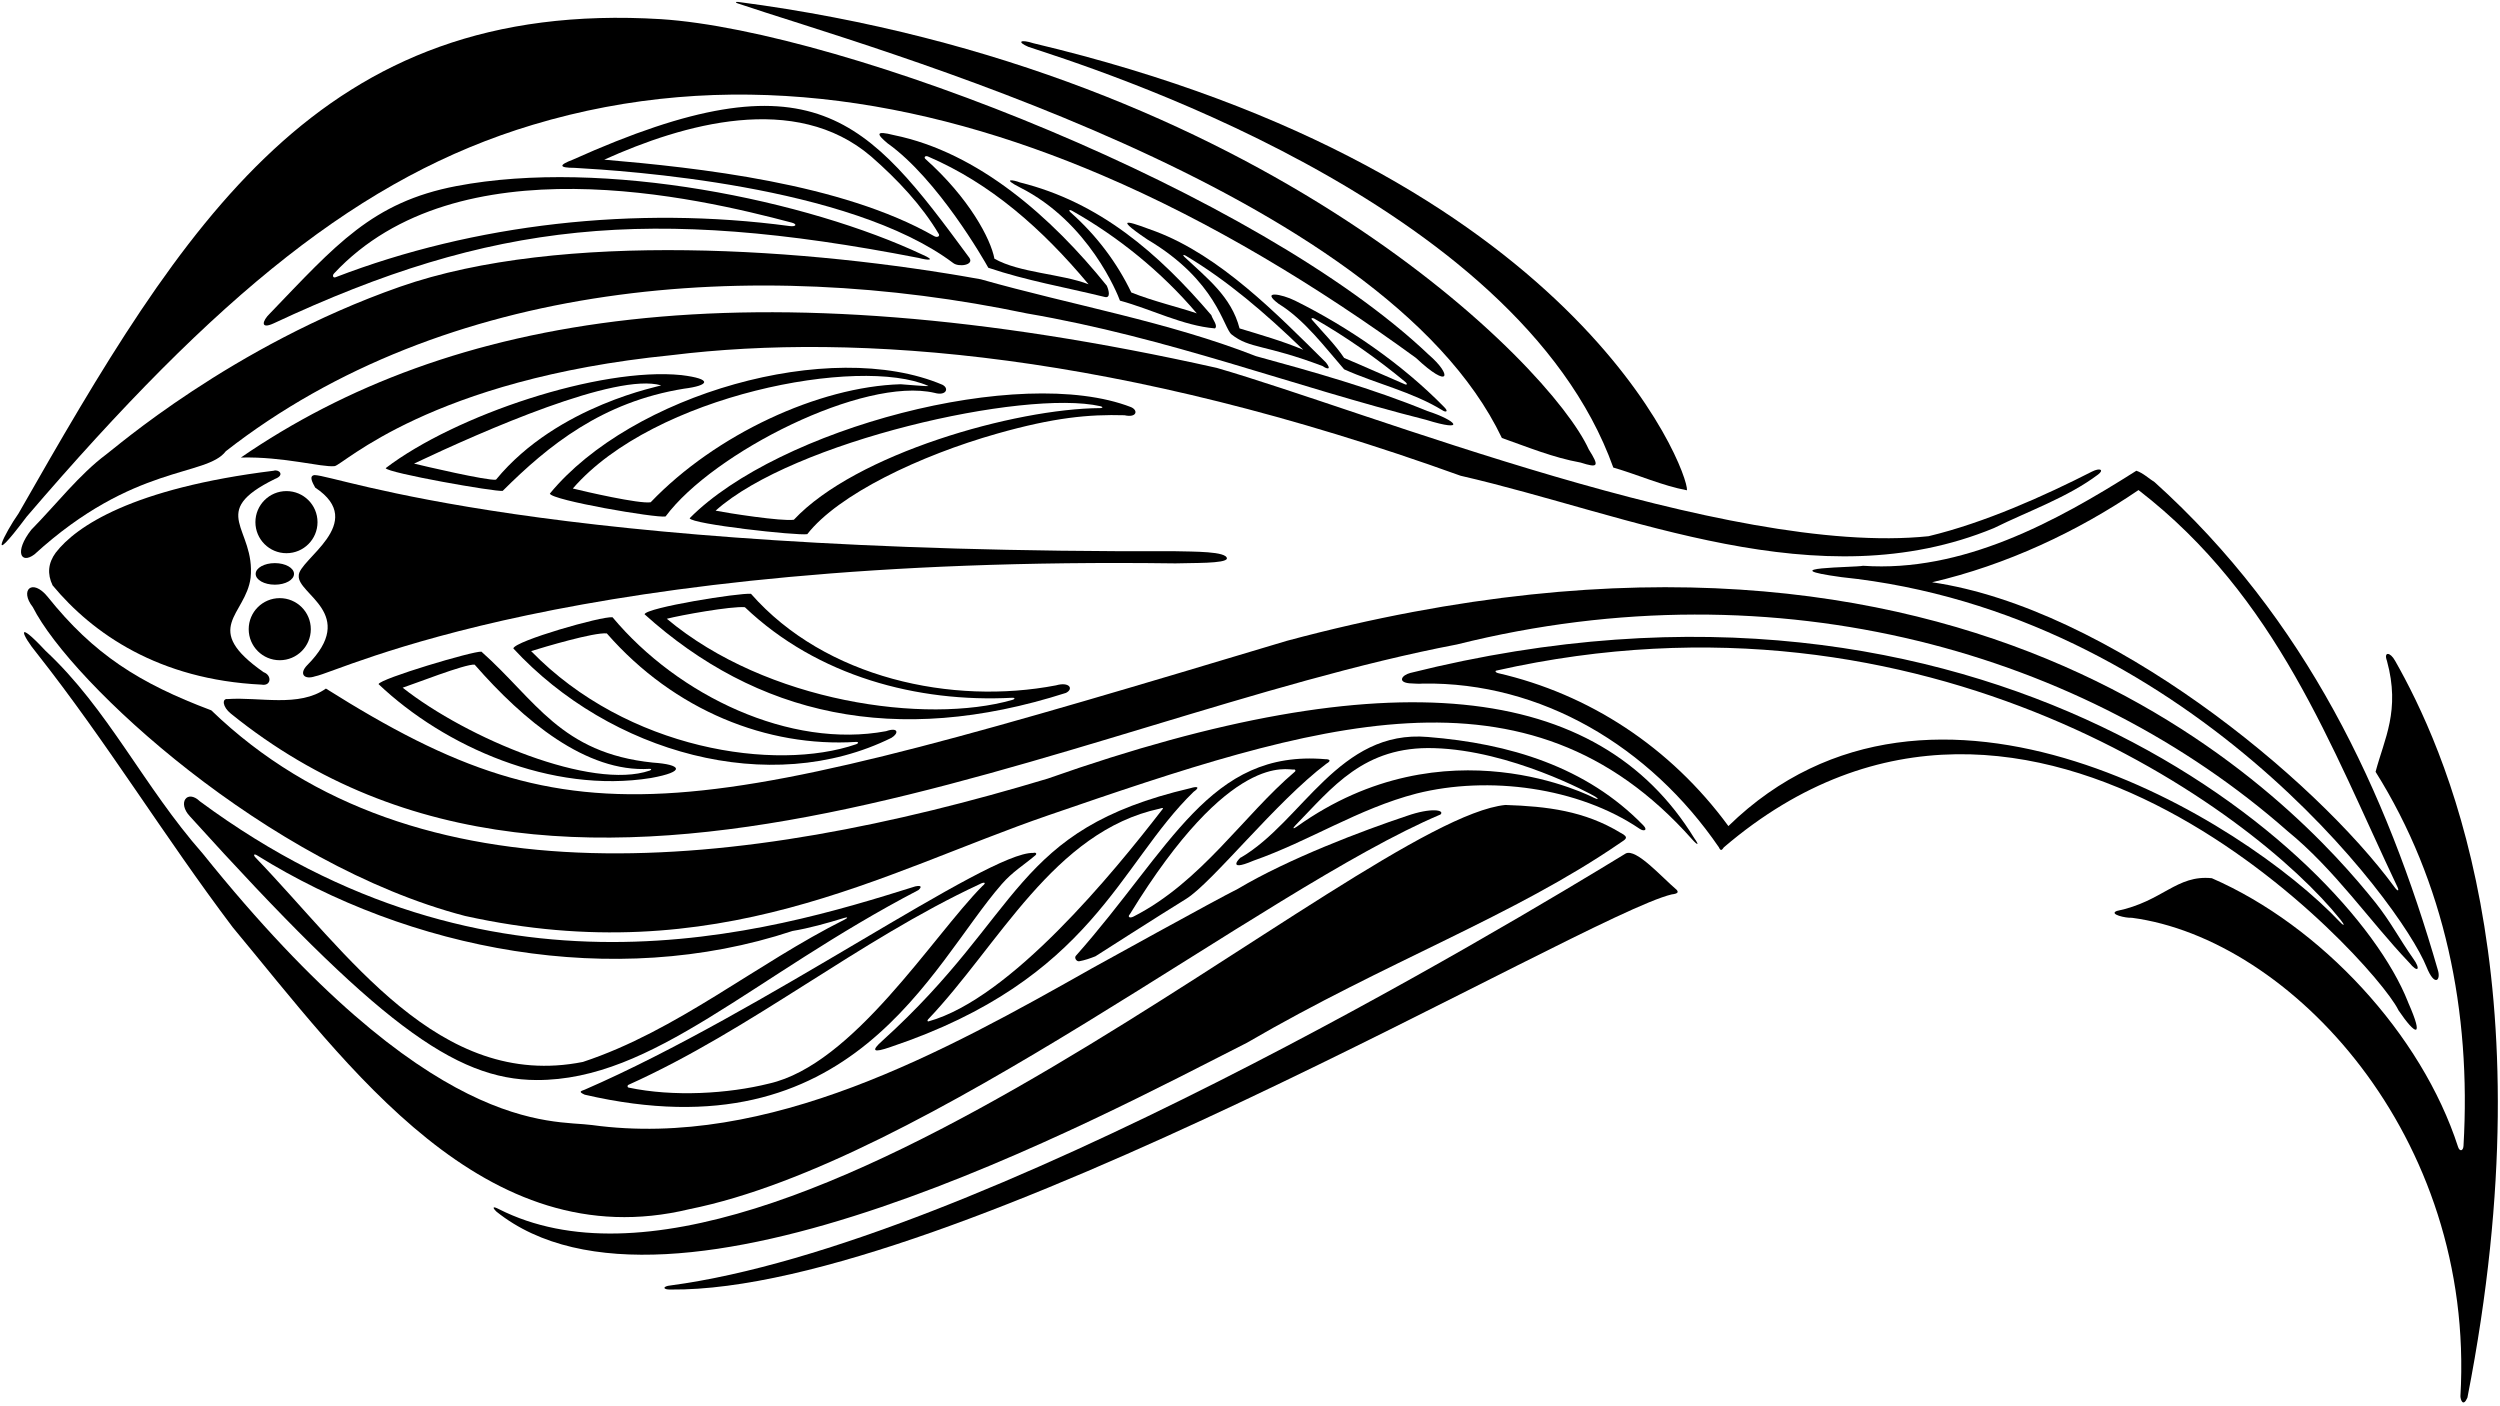 <?xml version="1.0" encoding="UTF-8"?>
<svg xmlns="http://www.w3.org/2000/svg" xmlns:xlink="http://www.w3.org/1999/xlink" width="514pt" height="289pt" viewBox="0 0 514 289" version="1.1">
<g id="surface1">
<path style=" stroke:none;fill-rule:nonzero;fill:rgb(0%,0%,0%);fill-opacity:1;" d="M 109.566 25.652 C 149.273 13.727 189.031 19.965 226.574 36.016 C 249.051 45.621 270.73 58.746 291.129 73.594 C 298.172 80.215 298.625 77.105 293.73 72.914 C 258.789 39.668 173.629 6.387 135.895 3.938 C 65.59 -0.332 37.934 45.766 3.805 105.574 C 1.055 109.461 -3.133 117.723 5.488 106.227 C 44.582 60.598 74.305 36.238 109.566 25.652 "/>
<path style=" stroke:none;fill-rule:nonzero;fill:rgb(0%,0%,0%);fill-opacity:1;" d="M 141.715 248.609 C 190.152 238.883 259.762 182.855 296.18 167.453 C 297.07 166.527 294.25 166 289.25 167.75 C 280.25 170.75 265 176.5 254.5 182.75 C 250.344 184.793 224.559 199.055 224.559 199.055 C 194.266 216.18 158.031 236.277 121.746 231.312 C 113.453 230.18 88.668 233.957 41.68 175.492 C 29.508 161.68 22.238 145.777 9.355 133.797 C 3.016 127.008 4.492 130.578 7.59 134.336 C 21.992 152.605 33.664 171.855 47.84 190.641 C 71.496 219.066 99.547 258.801 141.715 248.609 "/>
<path style=" stroke:none;fill-rule:nonzero;fill:rgb(0%,0%,0%);fill-opacity:1;" d="M 272.504 156.09 C 248.645 154.051 240.824 174.383 221.191 196.523 C 220.832 196.918 221.312 197.73 221.887 197.633 C 223 197.441 224.109 197.051 225.215 196.617 C 225.215 196.617 238.418 188.164 243.832 184.832 C 249.25 181.5 262.363 164.797 272.711 157.016 C 273.844 156.371 273.297 156.078 272.504 156.09 Z M 266.215 158.668 C 255.633 167.668 247 181.332 233.051 188.445 C 232.25 188.852 231.766 188.512 232.309 187.949 C 253.07 154.082 264.828 158.43 266 158.215 C 266.316 158.156 266.461 158.457 266.215 158.668 "/>
<path style=" stroke:none;fill-rule:nonzero;fill:rgb(0%,0%,0%);fill-opacity:1;" d="M 7.074 113.988 C 27.566 95.273 42.418 98.094 46.438 92.762 C 91.504 57.605 154.898 52.652 211.094 64.434 C 240.359 69.449 265.414 79.301 293.188 86.312 C 301.754 88.973 299.434 86.414 293.43 84.5 C 282.207 79.879 270.145 76.48 258.219 73.223 C 240.078 66.113 220.441 62.75 201.648 57.422 C 166.492 51.062 115.387 47.348 82.215 58.965 C 47.578 71.098 23.203 92.516 21.848 93.418 C 16.328 97.531 11.562 103.703 6.418 108.938 C 2.906 113.461 4.273 116.086 7.074 113.988 "/>
<path style=" stroke:none;fill-rule:nonzero;fill:rgb(0%,0%,0%);fill-opacity:1;" d="M 215.395 160.086 C 152.395 179.066 85.457 186.582 43.445 146.047 C 28.609 140.469 19.25 134.516 9.785 122.684 C 6.641 118.828 3.965 121.289 6.742 124.816 C 14.66 140.492 55.039 177.754 95.617 188.32 C 147.465 199.785 181.438 179.352 215.559 167.617 C 270.125 148.844 313.926 134.324 347.859 172.523 C 349.094 173.918 349.441 173.844 348.344 172.336 C 328.633 140.238 285.742 135.285 215.395 160.086 "/>
<path style=" stroke:none;fill-rule:nonzero;fill:rgb(0%,0%,0%);fill-opacity:1;" d="M 56.254 96.785 C 27.09 100.383 15.582 108.285 11.469 113.613 C 9.879 115.766 9.691 118.008 10.812 120.348 C 19.039 130.258 32.664 139.746 53.762 140.758 C 55.766 141.137 55.965 138.84 54.199 138.203 C 41.215 129.121 50.496 126.547 51.523 118.809 C 52.574 108.492 42.473 105.379 56.535 98.469 C 58.684 97.652 57.281 96.41 56.254 96.785 "/>
<path style=" stroke:none;fill-rule:nonzero;fill:rgb(0%,0%,0%);fill-opacity:1;" d="M 188.184 182.242 C 157.898 191.746 101.027 209.066 41.105 164.758 C 38.488 162.234 36.41 165.043 39.051 167.844 C 77.473 210.328 93.492 222 110.316 222.055 C 134.371 222.137 154.582 200.844 188.84 182.992 C 189.52 182.367 189.496 181.973 188.184 182.242 Z M 173.703 189.039 C 155.469 198.148 139.219 211.934 119.836 218.336 C 90.18 224.23 71.43 195.906 52.586 176.367 C 52 175.762 52.195 175.449 52.883 175.879 C 84.016 195.25 125.984 203.664 162.938 191.406 C 166.266 190.863 170.039 189.812 173.574 188.723 C 174.312 188.496 174.383 188.699 173.703 189.039 "/>
<path style=" stroke:none;fill-rule:nonzero;fill:rgb(0%,0%,0%);fill-opacity:1;" d="M 47.465 146.719 C 119.098 204.664 219.281 147.848 299.547 132.5 C 365.926 115.906 428.801 134.324 470.277 170.836 C 480.109 178.867 487.16 189.332 495.285 197.867 C 497.23 200.242 497.691 199.184 496.176 197.109 C 493.277 192.996 491.598 189.629 488.418 185.609 C 472.711 165.977 407.629 93.379 264.574 131.754 C 141.316 168.746 119.602 174.723 67.008 141.57 C 61.492 145.496 53.355 143.262 46.812 143.727 C 45.602 143.562 45.715 145.328 47.465 146.719 "/>
<path style=" stroke:none;fill-rule:nonzero;fill:rgb(0%,0%,0%);fill-opacity:1;" d="M 49.523 94.07 C 58.387 93.848 66.117 96.125 68.793 95.836 C 70.492 95.652 88.41 77.988 138.062 73.023 C 176.148 68.324 230.09 72.504 300.293 97.812 C 335.262 105.855 373.785 123.523 409.969 108.566 C 417.047 105.066 425.094 102.277 431.367 97.562 C 432.637 96.609 431.797 96.102 430.086 96.973 C 420.484 101.863 408.09 107.473 396.504 110.246 C 355.34 114.543 281.266 84.641 250.16 75.637 C 153.484 54.004 92.355 64.66 49.523 94.07 "/>
<path style=" stroke:none;fill-rule:nonzero;fill:rgb(0%,0%,0%);fill-opacity:1;" d="M 93.852 38.25 C 76.492 41.562 69.023 50.391 55.508 64.434 C 53.871 66.004 53.488 67.766 56.254 66.488 C 101.207 45.441 133.602 42.289 188.84 53.023 C 190.855 53.559 192.508 53.605 189.664 52.363 C 166.152 41.277 124.215 32.461 93.852 38.25 Z M 162.34 46.477 C 130.645 42.219 97.383 46.059 68.996 57 C 68.484 57.195 68.266 56.664 68.68 56.223 C 94.145 28.934 143.5 40.672 162.754 45.762 C 163.965 46.082 163.711 46.66 162.34 46.477 "/>
<path style=" stroke:none;fill-rule:nonzero;fill:rgb(0%,0%,0%);fill-opacity:1;" d="M 64.809 100.254 C 75.793 107.547 61.273 115.086 61.426 118.371 C 61.094 122.188 73.688 126.203 63.168 136.754 C 61.41 138.562 62.547 139.809 64.785 139.051 C 70.016 138.098 117.25 114.168 241.668 115.832 C 244.945 115.707 252.082 115.918 252.25 114.832 C 252.25 113.332 245.355 113.426 241.668 113.332 C 110.328 113.746 69.531 97.77 64.668 97.676 C 63.43 97.828 64.277 99.289 64.809 100.254 "/>
<path style=" stroke:none;fill-rule:nonzero;fill:rgb(0%,0%,0%);fill-opacity:1;" d="M 333.156 173.266 C 334.09 172.609 335.164 172.211 333.156 171.207 C 325.77 166.719 318.102 165.781 309.5 165.5 C 279.559 168.566 160.719 278.027 102.574 248.598 C 101.375 247.969 101.098 248.164 102.078 249.117 C 137.633 277.562 226.074 229.73 256.367 214.395 C 285.07 197.68 311.238 188.348 333.156 173.266 "/>
<path style=" stroke:none;fill-rule:nonzero;fill:rgb(0%,0%,0%);fill-opacity:1;" d="M 199.312 53.023 C 178.215 24.375 167.395 10.52 117.777 32.828 C 114.844 33.941 114.848 34.504 118.152 34.512 C 128.453 35.09 174.598 38.043 195.945 54.055 C 197.066 54.98 200.312 54.523 199.312 53.023 Z M 192.062 48.547 C 173.062 37.68 143.422 34.473 124.23 32.828 C 140.406 25.535 163.5 18.805 179.113 32.176 C 184.523 36.895 189.539 42.246 193 48.086 C 193.309 48.605 192.676 48.898 192.062 48.547 "/>
<path style=" stroke:none;fill-rule:nonzero;fill:rgb(0%,0%,0%);fill-opacity:1;" d="M 212.434 175.359 C 203.082 175.094 156.992 208.074 120.211 224.039 C 119.523 224.32 118.766 224.418 120.211 225.066 C 175.488 237.887 191.293 198.582 205.949 181.789 C 208.23 179.18 210.332 178 212.852 175.867 C 213.27 175.523 212.973 175.199 212.434 175.359 Z M 201.98 182.168 C 191.715 192.543 175.473 218.844 158.121 222.781 C 149.684 224.891 138.438 225.551 129.246 223.609 C 128.953 223.547 128.941 223.164 129.223 223.035 C 154.633 211.586 176.395 193.43 201.371 181.805 C 202.379 181.254 202.914 181.43 201.98 182.168 "/>
<path style=" stroke:none;fill-rule:nonzero;fill:rgb(0%,0%,0%);fill-opacity:1;" d="M 334.254 175.473 C 309.41 190.645 200.73 255.914 137.879 264.285 C 136.152 264.453 136.215 265.195 137.945 265.129 C 195.535 265.66 325.465 188.285 343.695 183.891 C 345.008 183.738 345.117 183.426 344.727 182.953 C 341.641 180.336 336.422 174.395 334.254 175.473 "/>
<path style=" stroke:none;fill-rule:nonzero;fill:rgb(0%,0%,0%);fill-opacity:1;" d="M 151.637 0.688 C 178.281 9.73 284.262 38.68 308.789 90.051 C 314.117 91.922 319.262 94.07 324.965 95.102 C 328.648 96.277 328.844 95.895 326.648 92.391 C 318.832 75.176 259.465 14.504 151.781 0.398 C 151.258 0.328 151.133 0.52 151.637 0.688 "/>
<path style=" stroke:none;fill-rule:nonzero;fill:rgb(0%,0%,0%);fill-opacity:1;" d="M 244.754 162.047 C 208.082 170.652 210.539 187.641 181.453 213.941 C 179.004 216.113 179.48 216.527 183.137 215.25 C 224.695 201.285 229.98 177.758 245.406 162.797 C 246.707 161.895 246.316 161.57 244.754 162.047 Z M 238.832 166.605 C 228.98 179.355 207.809 205.297 190.891 210 C 190.68 210.059 190.621 209.793 190.801 209.602 C 205.41 194.262 216.648 170.961 238.438 166.258 C 239.566 165.867 238.965 166.438 238.832 166.605 "/>
<path style=" stroke:none;fill-rule:nonzero;fill:rgb(0%,0%,0%);fill-opacity:1;" d="M 227.176 61.066 C 228.359 61.324 228.016 59.758 227.551 58.73 C 216.234 44.703 201.18 31.332 183.789 27.781 C 179.84 26.773 180.277 27.613 182.48 29.465 C 192.816 36.82 202.383 53.574 203.195 55.051 C 211.086 57.711 218.758 59.008 227.176 61.066 Z M 190.238 32.66 C 189.902 32.277 190.277 31.953 190.805 32.18 C 203.641 37.699 214.199 46.953 223.809 58.449 C 218.203 56.281 209.605 56.117 204.453 53.191 C 203.707 49.156 199.277 40.715 190.238 32.66 "/>
<path style=" stroke:none;fill-rule:nonzero;fill:rgb(0%,0%,0%);fill-opacity:1;" d="M 249.801 67.52 C 250.445 66.945 249.336 65.742 249.055 64.805 C 238.113 51.996 226.035 41.559 209.691 37.504 C 208.316 36.961 205.887 36.602 209.691 38.531 C 223.902 45.676 229.793 60.504 230.262 61.812 C 236.805 63.59 243.164 66.957 249.801 67.52 Z M 220.164 43.711 C 219.613 43.223 219.824 43 220.496 43.379 C 229.785 48.629 238.738 55.801 246.062 64.434 C 242.883 63.312 236.992 61.906 232.598 60.133 C 229.715 54.109 225.523 48.473 220.164 43.711 "/>
<path style=" stroke:none;fill-rule:nonzero;fill:rgb(0%,0%,0%);fill-opacity:1;" d="M 211.453 9.641 C 222.953 13.473 311.934 40.941 331.695 96.129 C 336.84 97.625 341.797 99.867 346.844 100.805 C 347.219 96.973 324.207 35.426 212.48 8.895 C 209.82 8.035 208.961 8.574 211.453 9.641 "/>
<path style=" stroke:none;fill-rule:nonzero;fill:rgb(0%,0%,0%);fill-opacity:1;" d="M 253.223 68.773 C 256.992 71.75 259.957 70.738 271.961 75.277 C 272.789 75.895 273.871 76.117 272.617 74.531 C 262.426 64.434 250.926 52.652 237.648 47.602 C 233.574 46.129 227.699 43.707 235.902 49.238 C 250.199 57.723 251.52 67.43 253.223 68.773 Z M 243.512 52.812 C 243.117 52.445 243.289 52.277 243.77 52.562 C 252.348 57.688 260.062 64.297 267.941 71.91 C 263.734 70.137 259.152 68.828 254.852 67.52 C 253.18 60.992 248.109 57.141 243.512 52.812 "/>
<path style=" stroke:none;fill-rule:nonzero;fill:rgb(0%,0%,0%);fill-opacity:1;" d="M 255.195 176.27 C 255.16 176.02 251.746 179.512 257.699 176.961 C 269.258 172.906 279.262 166.254 291.25 163.148 C 306.051 159.43 324.473 161.84 337.129 170.41 C 338.004 171.004 338.84 170.691 337.879 169.707 C 326.16 157.621 310.297 152.855 293.57 151.523 C 275.305 149.93 267.789 168.852 255.195 176.27 Z M 294.887 153.82 C 310.57 154.277 327.012 163.172 328.004 163.801 C 328.781 164.293 328.578 164.445 327.703 164.027 C 327.492 163.93 297.258 148.062 266.594 169.98 C 265.867 170.496 265.703 170.336 266.336 169.691 C 273.898 161.957 280.375 153.336 294.887 153.82 "/>
<path style=" stroke:none;fill-rule:nonzero;fill:rgb(0%,0%,0%);fill-opacity:1;" d="M 296.551 84.348 C 297.199 84.805 297.938 84.707 296.926 83.695 C 288.23 74.812 277.199 67.238 266.258 61.812 C 263.48 60.434 259.09 59.637 262.891 62.469 C 268.223 65.742 272.43 71.445 276.355 75.934 C 282.996 78.926 290.289 80.516 296.551 84.348 Z M 270.215 65.508 C 276.715 69.23 282.992 73.602 288.984 78.566 C 289.391 78.902 289.301 79.203 288.855 79.012 C 284.656 77.223 280.582 75.371 276.355 73.594 C 274.512 70.828 271.992 68.363 269.738 65.73 C 269.48 65.426 269.801 65.273 270.215 65.508 "/>
<path style=" stroke:none;fill-rule:nonzero;fill:rgb(0%,0%,0%);fill-opacity:1;" d="M 493.023 207.508 C 493.062 207.586 493.102 207.656 493.133 207.727 C 496.672 212.941 498.441 213.641 495.148 206.18 C 495.113 206.094 495.082 206.008 495.047 205.918 C 482.668 174.766 407.891 108.855 289.957 138.359 C 288.172 138.828 287.309 140.246 289.773 140.488 C 290.586 140.492 291.68 140.656 292.531 140.543 C 316.844 140.168 339.188 153.445 353.402 174.203 C 353.773 175.027 354.012 174.82 354.43 174.203 C 417.961 119.93 487.812 197.301 493.023 207.508 Z M 355.359 169.84 C 343.395 153.535 326.664 142.684 307.965 138.387 C 307.527 138.285 307.309 137.949 307.641 137.875 C 396.746 117.801 463.113 166.508 481.234 189.121 C 482.168 190.285 482.012 190.535 481.012 189.477 C 461.445 168.793 397.414 128.832 355.359 169.84 "/>
<path style=" stroke:none;fill-rule:nonzero;fill:rgb(0%,0%,0%);fill-opacity:1;" d="M 383.039 116.324 C 381.453 116.699 363.52 116.605 378.645 118.664 C 449.113 125.984 493.559 185.516 498.891 198.793 C 500.574 203 501.879 201.539 501.227 199.449 C 490.66 162.797 474.203 127.266 442.977 99.121 C 441.762 98.371 440.637 97.25 439.234 96.785 C 422.594 107.348 403.426 117.727 383.039 116.324 Z M 439.676 100.758 C 468.18 122.75 479.188 153.445 492.902 182.336 C 493.324 183.23 492.988 183.316 492.375 182.477 C 475.906 159.953 433.359 124.996 397.23 119.715 C 412.469 116.176 427.16 109.285 439.676 100.758 "/>
<path style=" stroke:none;fill-rule:nonzero;fill:rgb(0%,0%,0%);fill-opacity:1;" d="M 492.438 135.867 C 491.406 133.984 490.047 133.969 490.754 135.867 C 493.559 146.102 490.191 151.949 488.418 158.684 C 502.637 181.363 508.109 207.941 506.496 235.586 C 506.434 236.66 505.707 236.816 505.383 235.824 C 497.867 212.574 477.172 190.336 454.758 180.562 C 447.465 179.812 444.695 185.336 435.215 187.293 C 433.492 187.965 437.086 188.789 438.301 188.695 C 470.84 192.996 508.973 233.445 505.863 287.07 C 505.879 287.816 506.426 289.367 507.305 287.34 C 524.289 200.641 502.348 153.352 492.438 135.867 "/>
<path style=" stroke:none;fill-rule:nonzero;fill:rgb(0%,0%,0%);fill-opacity:1;" d="M 58.895 100.969 C 55.371 100.969 52.512 103.828 52.512 107.355 C 52.512 110.879 55.371 113.738 58.895 113.738 C 62.422 113.738 65.281 110.879 65.281 107.355 C 65.281 103.828 62.422 100.969 58.895 100.969 "/>
<path style=" stroke:none;fill-rule:nonzero;fill:rgb(0%,0%,0%);fill-opacity:1;" d="M 57.516 135.742 C 61.043 135.742 63.902 132.887 63.902 129.359 C 63.902 125.832 61.043 122.977 57.516 122.977 C 53.988 122.977 51.133 125.832 51.133 129.359 C 51.133 132.887 53.988 135.742 57.516 135.742 "/>
<path style=" stroke:none;fill-rule:nonzero;fill:rgb(0%,0%,0%);fill-opacity:1;" d="M 56.508 120.211 C 58.684 120.211 60.449 119.219 60.449 117.992 C 60.449 116.77 58.684 115.777 56.508 115.777 C 54.332 115.777 52.566 116.77 52.566 117.992 C 52.566 119.219 54.332 120.211 56.508 120.211 "/>
<path style=" stroke:none;fill-rule:nonzero;fill:rgb(0%,0%,0%);fill-opacity:1;" d="M 219.16 142.461 C 220.812 141.629 219.859 140.113 217.113 140.91 C 195.832 145 169.703 139.496 154.406 122.09 C 152.039 121.852 132.867 124.918 132.52 126.293 C 155.496 146.992 183.988 153.727 219.16 142.461 Z M 153.145 124.84 C 168.086 139.07 188.652 144.477 208.098 143.461 C 208.719 143.43 208.746 143.723 208.129 143.902 C 190.449 148.965 157.652 144.434 137.098 127.219 C 139.898 126.488 150.344 124.598 153.145 124.84 "/>
<path style=" stroke:none;fill-rule:nonzero;fill:rgb(0%,0%,0%);fill-opacity:1;" d="M 183.289 151.695 C 184.828 150.762 184.727 149.441 182.168 150.332 C 162.5 154 139.457 143.098 125.938 126.91 C 123.73 126.645 105.863 131.777 105.539 133.316 C 125.43 154.844 158.344 164.039 183.289 151.695 Z M 124.762 130.23 C 138.684 146.164 157.852 153.672 175.969 152.539 C 176.547 152.504 176.574 152.832 175.996 153.027 C 159.523 158.699 128.984 154.223 109.199 133.867 C 111.809 133.051 122.148 129.961 124.762 130.23 "/>
<path style=" stroke:none;fill-rule:nonzero;fill:rgb(0%,0%,0%);fill-opacity:1;" d="M 98.984 133.984 C 97.395 133.793 78.07 139.555 77.832 140.66 C 91.34 153.496 113.395 163.25 133.84 159.957 C 141.109 158.637 140.133 157.188 134.219 156.789 C 115.223 154.828 110.133 143.879 98.984 133.984 Z M 133.582 158.43 C 121.719 162.512 96.133 151.887 82.785 141.391 C 84.664 140.801 95.707 136.453 97.586 136.648 C 107.609 148.121 120.516 158.891 133.562 158.074 C 133.977 158.051 133.996 158.285 133.582 158.43 "/>
<path style=" stroke:none;fill-rule:nonzero;fill:rgb(0%,0%,0%);fill-opacity:1;" d="M 165.973 109.824 C 172.355 101.656 189.09 93.664 204.996 89.156 C 216.707 85.836 223.832 85.168 231.207 85.375 C 233.719 85.945 234.07 84.371 232.543 83.707 C 209.668 74.832 159.973 88.168 141.789 106.551 C 142.176 107.77 163.859 110.164 165.973 109.824 Z M 226.23 83.512 C 226.797 83.641 226.785 83.902 226.227 83.906 C 208.703 84.004 175.906 93.297 163.219 106.859 C 160.711 107.223 149.684 105.504 147.129 104.992 C 162.98 90.762 210.52 79.977 226.23 83.512 "/>
<path style=" stroke:none;fill-rule:nonzero;fill:rgb(0%,0%,0%);fill-opacity:1;" d="M 193.777 79.113 C 170.727 69.312 129.801 81.117 113.047 101.488 C 113.418 102.855 134.871 106.539 136.84 106.188 C 146.582 93.055 177.582 77.375 192.156 80.777 C 194.504 81.441 195.211 79.875 193.777 79.113 Z M 185.168 79 C 168.332 79.5 147.109 89.328 133.777 103.266 C 131.445 103.645 120.16 101.035 117.773 100.438 C 134.496 81.121 176.832 73.168 190.832 79.332 C 191.336 79.555 185.688 79.004 185.168 79 "/>
<path style=" stroke:none;fill-rule:nonzero;fill:rgb(0%,0%,0%);fill-opacity:1;" d="M 140.105 77.121 C 123.367 75.406 93.586 85.336 79.297 96.25 C 79.562 97.223 101.949 101.172 103.355 100.922 C 112.766 91.551 123.809 82.637 140.605 79.918 C 145.848 79.262 146.641 77.922 140.105 77.121 Z M 101.973 98.621 C 100.312 98.895 86.832 95.742 85.129 95.312 C 99.547 88.496 126.676 76.566 135.922 79.227 C 136.297 79.332 114.703 83.137 101.973 98.621 "/>
</g>
</svg>
